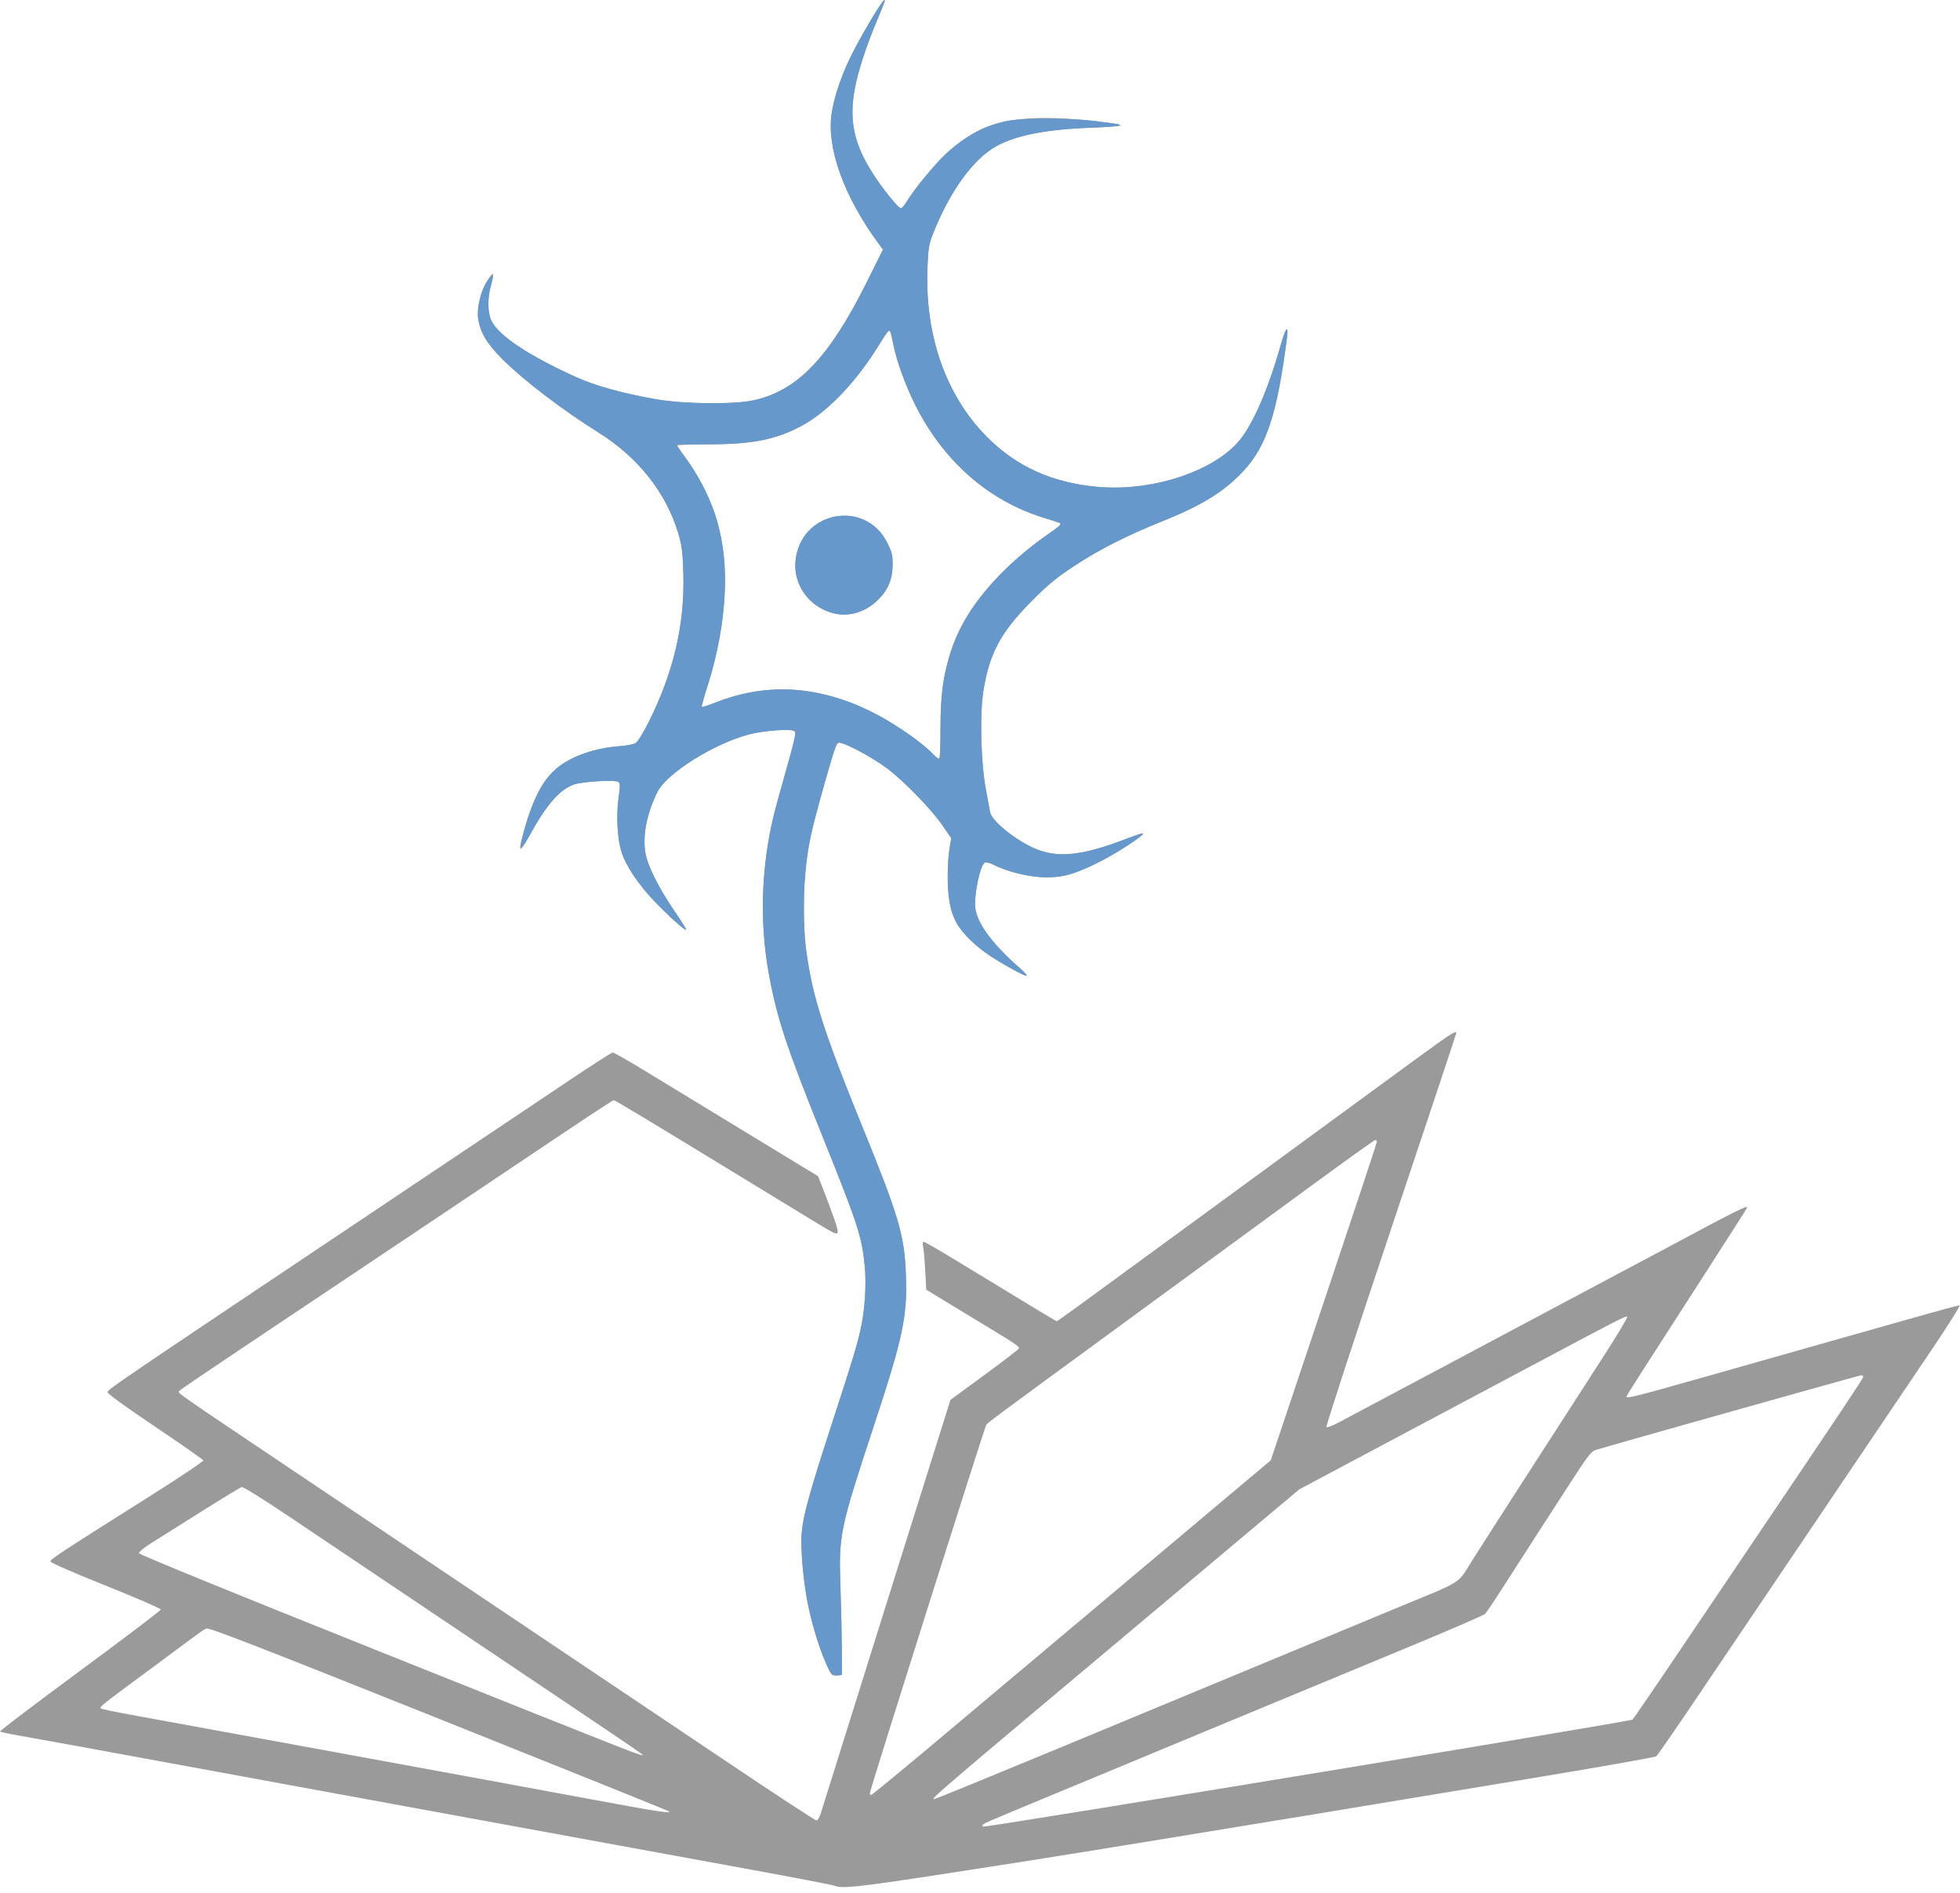 <?xml version="1.0" encoding="UTF-8" standalone="no"?>
<!-- Created with Inkscape (http://www.inkscape.org/) -->

<svg
   xmlns:dc="http://purl.org/dc/elements/1.1/"
   xmlns:cc="http://creativecommons.org/ns#"
   xmlns:rdf="http://www.w3.org/1999/02/22-rdf-syntax-ns#"
   xmlns:svg="http://www.w3.org/2000/svg"
   xmlns="http://www.w3.org/2000/svg"
   xmlns:sodipodi="http://sodipodi.sourceforge.net/DTD/sodipodi-0.dtd"
   xmlns:inkscape="http://www.inkscape.org/namespaces/inkscape"
   width="435mm"
   height="420mm"
   viewBox="0 0 435 420"
   version="1.1"
   id="svg8"
   inkscape:version="0.92.2 (5c3e80d, 2017-08-06)"
   sodipodi:docname="drawing.svg">
  <defs
     id="defs2" />
  <sodipodi:namedview
     id="base"
     pagecolor="#ffffff"
     bordercolor="#666666"
     borderopacity="1.0"
     inkscape:pageopacity="0.0"
     inkscape:pageshadow="2"
     inkscape:zoom="0.35"
     inkscape:cx="-48.571429"
     inkscape:cy="548.57143"
     inkscape:document-units="mm"
     inkscape:current-layer="layer1"
     showgrid="false"
     inkscape:window-width="1920"
     inkscape:window-height="1016"
     inkscape:window-x="0"
     inkscape:window-y="27"
     inkscape:window-maximized="1"
     inkscape:snap-page="true" />
  <g
     inkscape:label="Layer 1"
     inkscape:groupmode="layer"
     id="layer1"
     transform="translate(96.599,58.323)">
    <g
       id="g4762"
       transform="translate(-0.756)">
      <path
         style="fill:#9a9a9a;stroke-width:0.353"
         d="m 89.154,360.057 c -0.443,-0.178 -8.698,-1.768 -18.344,-3.534 -9.647,-1.766 -22.62,-4.14 -28.829,-5.276 -6.209,-1.136 -16.964,-3.108 -23.901,-4.381 -31.921,-5.861 -38.009,-6.977 -40.481,-7.421 -2.682,-0.482 -40.395,-7.402 -55.915,-10.261 -4.657,-0.858 -10.451,-1.905 -12.876,-2.327 -2.425,-0.422 -4.517,-0.86 -4.648,-0.974 -0.131,-0.114 7.839,-6.16 17.711,-13.436 9.872,-7.276 17.957,-13.411 17.966,-13.634 0.009,-0.222 -5.501,-2.612 -12.243,-5.311 -7.42,-2.97 -12.259,-5.09 -12.259,-5.371 0,-0.48 2.5,-2.117 22.354,-14.643 6.438,-4.061 11.654,-7.554 11.591,-7.761 -0.063,-0.207 -4.868,-3.569 -10.68,-7.47 -6.523,-4.379 -10.566,-7.31 -10.566,-7.66 0,-0.609 1.497,-1.626 58.208,-39.562 19.403,-12.979 39.367,-26.348 44.365,-29.709 4.998,-3.361 9.289,-6.111 9.536,-6.111 0.247,0 3.142,1.637 6.435,3.638 3.293,2.001 11.225,6.827 17.628,10.724 6.403,3.897 13.864,8.437 16.581,10.088 l 4.939,3.002 0.804,2.061 c 2.642,6.768 3.645,9.699 3.544,10.35 -0.103,0.66 -0.658,0.404 -5.406,-2.495 -2.91,-1.777 -7.832,-4.776 -10.936,-6.666 -3.104,-1.89 -7.47,-4.55 -9.701,-5.912 -16.382,-9.998 -23.391,-14.206 -23.662,-14.206 -0.173,0 -5.119,3.226 -10.992,7.17 -13.637,9.156 -57.082,38.232 -73.006,48.859 -6.729,4.49 -12.321,8.305 -12.427,8.476 -0.335,0.543 -2.241,-0.781 30.306,21.058 10.089,6.77 24.933,16.734 32.985,22.142 8.052,5.408 20.435,13.718 27.517,18.466 7.082,4.748 21.253,14.259 31.492,21.136 10.238,6.876 18.839,12.502 19.113,12.502 0.296,0 0.72,-0.752 1.046,-1.852 0.302,-1.019 6.88,-22.013 14.619,-46.655 l 14.071,-44.803 7.532,-5.523 c 4.142,-3.038 7.584,-5.68 7.648,-5.873 0.147,-0.441 -0.6,-0.953 -7.326,-5.024 -3.007,-1.82 -7.214,-4.375 -9.349,-5.677 l -3.881,-2.368 -0.218,-4.174 c -0.12,-2.296 -0.331,-4.689 -0.469,-5.318 -0.158,-0.721 -0.115,-1.144 0.118,-1.144 0.203,0 3.668,2.01 7.701,4.466 4.032,2.456 8.046,4.892 8.919,5.414 0.873,0.521 4.096,2.48 7.163,4.354 3.067,1.873 5.662,3.406 5.767,3.406 0.182,0 5.42,-3.806 30.109,-21.88 21.395,-15.662 39.867,-29.179 48.77,-35.687 8.488,-6.205 9.788,-7.051 9.793,-6.375 0.001,0.146 -6.547,19.815 -14.552,43.711 -8.005,23.895 -14.43,43.572 -14.279,43.725 0.151,0.153 1.342,-0.291 2.646,-0.988 1.304,-0.697 13.642,-7.258 27.418,-14.58 13.776,-7.322 26,-13.829 27.164,-14.46 1.164,-0.631 4.895,-2.616 8.29,-4.412 3.395,-1.796 7.285,-3.861 8.643,-4.589 16.753,-8.979 19.226,-10.227 19.226,-9.7 0,0.091 -4.022,6.402 -8.937,14.023 -14.701,22.793 -17.874,27.756 -17.874,27.955 0,0.472 2.181,-0.072 16.239,-4.057 18.019,-5.107 33.71,-9.553 47.219,-13.379 5.507,-1.56 10.223,-2.836 10.48,-2.836 0.258,0 -2.422,4.285 -5.955,9.522 -7.853,11.642 -32.534,48.203 -39.055,57.856 -2.619,3.877 -8.604,12.74 -13.299,19.695 -4.695,6.955 -8.743,12.806 -8.996,13.001 -0.253,0.195 -11.572,2.202 -25.154,4.46 -35.54,5.907 -70.78,11.714 -89.253,14.706 -2.328,0.377 -7.726,1.251 -11.994,1.943 -10.605,1.718 -19.133,3.059 -32.456,5.104 -18.639,2.861 -21.9,3.199 -23.735,2.462 z m 44.445,-14.787 c 10.308,-1.633 15.402,-2.459 43.849,-7.104 38.451,-6.279 88.64,-14.689 89.004,-14.914 0.151,-0.093 3.444,-4.866 7.317,-10.605 3.874,-5.74 11.196,-16.586 16.273,-24.103 22.586,-33.445 27.635,-40.999 27.635,-41.345 0,-0.203 -0.192,-0.368 -0.427,-0.368 -0.357,0 -55.776,15.588 -59.029,16.604 -0.882,0.275 -1.844,1.532 -5.454,7.123 -2.411,3.734 -5.671,8.773 -7.244,11.198 -1.573,2.425 -4.737,7.347 -7.03,10.936 -2.293,3.59 -4.425,6.78 -4.738,7.091 -0.313,0.31 -8.347,3.782 -17.855,7.716 -9.507,3.933 -25.303,10.481 -35.101,14.55 -27.968,11.615 -31.197,12.956 -43.568,18.088 -15.236,6.322 -14.993,6.215 -14.993,6.574 0,0.399 -1.228,0.555 11.361,-1.44 z M 52.61,343.596 C 52.474,343.46 29.469,334.2 1.487,323.017 -39.221,306.749 -49.53,302.753 -50.094,303.024 c -0.388,0.186 -1.499,0.934 -2.469,1.661 -0.97,0.727 -5.891,4.372 -10.936,8.099 -9.859,7.284 -10.305,7.642 -9.964,7.984 0.124,0.124 3.13,0.753 6.682,1.399 6.423,1.168 26.128,4.775 46.321,8.479 29.313,5.377 40.85,7.5 55.386,10.195 15.286,2.833 18.22,3.29 17.685,2.756 z M 138.113,330.012 c 14.067,-5.827 34.546,-14.322 45.508,-18.877 10.963,-4.555 24.536,-10.188 30.163,-12.518 15.751,-6.521 13.576,-5.127 17.401,-11.152 1.809,-2.85 5.082,-7.96 7.273,-11.355 10.792,-16.727 17.066,-26.457 21.846,-33.877 2.884,-4.477 5.133,-8.252 4.997,-8.387 -0.257,-0.257 -1.99,0.628 -19.413,9.911 -5.821,3.102 -14.393,7.661 -19.05,10.133 -4.657,2.471 -14.285,7.592 -21.397,11.38 l -12.931,6.886 -38.751,32.528 c -42.439,35.623 -43.429,36.473 -42.103,36.142 0.485,-0.121 12.391,-4.987 26.458,-10.814 z m -25.887,-2.159 c 7.738,-6.498 27.544,-23.14 44.014,-36.982 l 29.945,-25.167 11.768,-35.101 c 6.472,-19.306 11.769,-35.3 11.771,-35.542 10e-4,-0.243 -0.145,-0.441 -0.326,-0.441 -0.181,0 -6.65,4.628 -14.376,10.285 -7.726,5.657 -25.556,18.705 -39.623,28.996 -30.662,22.431 -31.844,23.306 -32.347,23.917 -0.317,0.386 -24.998,78.408 -25.753,81.411 -0.167,0.666 -0.097,0.807 0.322,0.646 0.295,-0.113 6.867,-5.523 14.605,-12.021 z m -65.483,3.15 c 0,-0.078 -4.088,-2.884 -9.084,-6.236 -4.996,-3.352 -12.418,-8.341 -16.492,-11.087 -4.075,-2.746 -15.346,-10.318 -25.047,-16.827 -9.701,-6.509 -22.163,-14.879 -27.693,-18.599 -5.575,-3.751 -10.301,-6.7 -10.608,-6.62 -0.305,0.08 -4.194,2.438 -8.643,5.242 -4.449,2.804 -9.475,5.961 -11.169,7.017 -1.794,1.118 -3.046,2.128 -2.999,2.42 0.051,0.312 20.434,8.634 54.233,22.142 59.755,23.881 57.503,22.998 57.503,22.549 z m 40.943,-19.745 c -3.438,-7.662 -5.665,-18.561 -5.665,-27.721 0,-4.238 1.2,-8.856 6.663,-25.646 4.889,-15.026 5.662,-17.573 6.533,-21.523 0.884,-4.013 1.248,-9.634 0.879,-13.56 -0.634,-6.737 -1.45,-9.245 -9.572,-29.424 -7.901,-19.628 -9.921,-25.761 -11.731,-35.618 -2.075,-11.299 -1.712,-23.493 1.04,-34.937 0.467,-1.94 1.804,-6.855 2.972,-10.921 1.681,-5.852 2.036,-7.498 1.705,-7.898 -0.573,-0.69 -6.531,-0.32 -10.152,0.631 -7.702,2.022 -18.166,8.581 -20.249,12.693 -2.559,5.05 -3.521,10.553 -2.525,14.438 0.755,2.945 3.147,7.522 6.397,12.242 1.445,2.099 2.557,3.887 2.471,3.973 -0.252,0.252 -4.119,-3.23 -7.192,-6.477 -3.516,-3.714 -6.193,-7.738 -7.149,-10.744 -0.945,-2.973 -1.224,-7.991 -0.669,-12.05 0.365,-2.67 0.358,-3.264 -0.04,-3.535 -0.763,-0.521 -8.018,-0.098 -9.895,0.578 -3.154,1.135 -6.107,4.523 -9.767,11.206 -2.376,4.338 -2.718,4.064 -1.26,-1.01 1.958,-6.818 3.677,-10.326 6.388,-13.041 3.043,-3.047 8.717,-5.223 14.762,-5.663 1.552,-0.113 3.18,-0.429 3.618,-0.702 0.441,-0.275 1.719,-2.341 2.866,-4.633 C 53.677,90.796 56.164,80.129 55.817,68.854 55.671,64.093 55.497,62.716 54.705,60.06 52.005,51.007 45.792,43.154 36.966,37.635 28.939,32.616 20.41,26.108 15.665,21.379 c -3.297,-3.285 -5.038,-6.22 -5.45,-9.186 -0.282,-2.029 0.554,-5.47 1.914,-7.877 1.455,-2.576 1.887,-2.418 1.082,0.396 -0.868,3.034 -0.878,6.187 -0.027,8.05 1.505,3.295 8.217,7.789 18.743,12.549 4.39,1.985 10.262,3.615 17.827,4.95 6.183,1.09 17.531,1.193 21.861,0.197 9.669,-2.224 16.627,-9.546 24.948,-26.253 l 3.559,-7.146 -0.971,-1.32 C 91.456,-14.721 87.572,-25.494 88.732,-33.156 c 0.857,-5.662 3.669,-12.344 8.772,-20.845 1.427,-2.377 2.73,-4.322 2.896,-4.322 0.337,0 0.306,0.085 -1.914,5.339 -2.052,4.854 -3.915,10.653 -4.617,14.367 -1.337,7.073 -0.221,12.233 4.093,18.923 2.161,3.352 5.58,7.585 6.126,7.585 0.245,0 0.871,-0.725 1.39,-1.612 1.416,-2.416 6.204,-8.24 8.593,-10.452 2.643,-2.447 6.375,-4.943 8.847,-5.917 5.959,-2.349 14.097,-2.665 26.769,-1.04 1.784,0.229 3.244,0.529 3.244,0.667 0,0.138 -2.897,0.353 -6.438,0.477 -10.192,0.357 -16.944,1.686 -21.399,4.211 -5.017,2.844 -10.156,9.984 -13.815,19.196 -0.955,2.404 -1.101,3.259 -1.278,7.499 -0.631,15.052 4.037,28.437 13.119,37.622 6.549,6.623 14.468,10.225 24.521,11.155 12.646,1.169 27.047,-3.802 32.246,-11.13 3.025,-4.264 5.926,-11.132 8.329,-19.72 1.22,-4.359 1.994,-5.476 1.589,-2.293 -2.135,16.794 -4.553,24.154 -9.764,29.724 -4.163,4.45 -9.157,7.548 -17.646,10.946 -8.108,3.246 -14.26,6.365 -19.926,10.102 -3.963,2.614 -5.747,4.092 -9.469,7.844 -6.765,6.819 -9.286,11.559 -10.616,19.958 -0.799,5.047 -0.528,15.749 0.546,21.527 0.415,2.231 0.847,4.576 0.962,5.211 0.348,1.935 5.425,6.092 9.805,8.029 5.096,2.254 10.906,1.654 20.468,-2.113 4.905,-1.932 4.916,-1.563 0.049,1.65 -4.537,2.995 -10.313,5.762 -13.516,6.474 -4.638,1.032 -11.314,0.052 -16.055,-2.356 -0.716,-0.364 -1.549,-0.567 -1.849,-0.452 -1.103,0.423 -2.534,7.156 -2.159,10.158 0.424,3.39 4.088,8.298 9.863,13.21 0.952,0.809 1.63,1.571 1.508,1.693 -0.343,0.343 -7.163,-3.587 -10.09,-5.814 -3.218,-2.448 -5.424,-5.198 -6.416,-7.994 -0.962,-2.713 -1.302,-9.631 -0.678,-13.823 l 0.432,-2.902 -1.886,-2.744 c -2.496,-3.632 -8.545,-9.868 -12.286,-12.668 -3.399,-2.543 -9.633,-5.881 -10.686,-5.721 -0.587,0.089 -1.029,1.258 -2.777,7.338 -4.22,14.684 -5.029,19.336 -5.029,28.928 0,14.353 2.175,22.496 13.289,49.75 7.698,18.878 8.979,23.244 9.321,31.782 0.378,9.406 -0.585,13.986 -7.091,33.727 -7.577,22.993 -7.819,24.158 -7.426,35.729 0.155,4.56 0.294,10.83 0.309,13.935 l 0.028,5.644 -1.151,0.111 c -1.106,0.107 -1.191,0.021 -2.18,-2.182 z M 112.892,103.161 c 0.007,-14.877 3.416,-23.774 12.86,-33.561 3.615,-3.746 7.169,-6.766 11.229,-9.54 2.528,-1.727 2.944,-2.218 2.101,-2.475 -5.15,-1.573 -7.02,-2.269 -10.035,-3.734 -9.118,-4.43 -16.831,-12.355 -21.794,-22.391 -2.197,-4.444 -4.015,-9.424 -4.766,-13.053 -0.639,-3.089 -0.719,-3.351 -1.031,-3.351 -0.168,0 -0.998,1.15 -1.845,2.557 -5.036,8.361 -11.479,15.225 -17.272,18.399 -5.753,3.152 -11.067,4.246 -20.692,4.259 -3.929,0.005 -7.144,0.119 -7.144,0.252 4e-6,0.133 0.953,1.562 2.119,3.175 2.343,3.243 5.168,8.749 6.303,12.282 3.321,10.34 2.696,24.042 -1.727,37.87 -0.798,2.493 -1.38,4.603 -1.294,4.688 0.086,0.086 1.327,-0.308 2.758,-0.875 12.058,-4.775 23.493,-3.934 36.349,2.672 3.71,1.906 10.075,6.394 12.092,8.525 0.57,0.602 1.205,1.094 1.411,1.094 0.252,-3.5e-4 0.376,-2.234 0.378,-6.791 z M 88.789,77.668 C 83.645,76.237 80.233,71.395 80.705,66.193 c 1.006,-11.098 15.52,-13.938 20.416,-3.994 1.002,2.036 1.164,2.725 1.141,4.866 -0.034,3.188 -1.018,5.532 -3.239,7.714 -2.891,2.84 -6.624,3.894 -10.234,2.89 z"
         id="path4766"
         inkscape:connector-curvature="0" />
      <path
         style="fill:#6698cb;stroke-width:0.353"
         d="m 88.652,312.904 c -1.298,-1.459 -4.054,-9.513 -5.181,-15.14 -0.849,-4.237 -1.45,-10.139 -1.45,-14.227 0,-4.238 1.2,-8.856 6.663,-25.646 4.889,-15.026 5.662,-17.573 6.533,-21.523 0.884,-4.013 1.248,-9.634 0.879,-13.56 -0.634,-6.737 -1.45,-9.245 -9.572,-29.424 -7.901,-19.628 -9.921,-25.761 -11.731,-35.618 -2.032,-11.065 -1.711,-23.301 0.901,-34.408 0.388,-1.649 1.738,-6.616 3.001,-11.036 1.263,-4.421 2.187,-8.214 2.053,-8.429 -0.363,-0.587 -7.191,-0.096 -10.39,0.746 -7.714,2.032 -18.166,8.585 -20.249,12.696 -2.559,5.05 -3.521,10.553 -2.525,14.438 0.749,2.92 3.093,7.42 6.369,12.225 1.447,2.122 2.565,3.923 2.486,4.003 -0.241,0.241 -4.171,-3.312 -7.18,-6.49 -3.516,-3.714 -6.193,-7.738 -7.149,-10.744 -0.945,-2.973 -1.224,-7.991 -0.669,-12.05 0.365,-2.67 0.358,-3.264 -0.04,-3.535 -0.763,-0.521 -8.018,-0.098 -9.895,0.578 -3.155,1.136 -6.106,4.522 -9.772,11.215 -1.521,2.777 -2.345,3.523 -1.949,1.764 1.67,-7.417 4.097,-12.841 7.077,-15.821 3.05,-3.05 8.721,-5.226 14.767,-5.665 1.552,-0.113 3.18,-0.429 3.618,-0.702 0.441,-0.275 1.719,-2.341 2.866,-4.633 C 53.677,90.796 56.164,80.129 55.817,68.854 55.671,64.093 55.497,62.716 54.705,60.06 52.005,51.007 45.792,43.154 36.966,37.635 28.939,32.616 20.41,26.108 15.665,21.379 11.661,17.39 10.239,14.659 10.274,11.025 c 0.026,-2.798 1.051,-5.956 2.447,-7.541 0.986,-1.12 1.029,-0.903 0.332,1.693 -0.716,2.668 -0.661,5.851 0.131,7.585 1.505,3.295 8.217,7.789 18.743,12.549 4.39,1.985 10.262,3.615 17.827,4.95 6.183,1.09 17.531,1.193 21.861,0.197 9.669,-2.224 16.627,-9.546 24.948,-26.253 l 3.559,-7.146 -0.971,-1.32 C 91.456,-14.721 87.572,-25.494 88.732,-33.156 c 0.48,-3.171 1.902,-7.631 3.645,-11.431 1.873,-4.083 7.499,-13.682 8.042,-13.72 0.126,-0.009 -0.628,2.072 -1.676,4.625 -6.95,16.932 -7.116,24.166 -0.782,33.988 2.161,3.352 5.58,7.585 6.126,7.585 0.245,0 0.871,-0.725 1.39,-1.612 1.416,-2.416 6.204,-8.24 8.593,-10.452 4.206,-3.894 8.202,-6.079 13.25,-7.244 3.468,-0.8 14.711,-0.79 20.48,0.019 2.32,0.325 4.344,0.591 4.498,0.591 0.154,0 0.279,0.134 0.279,0.297 0,0.164 -2.818,0.4 -6.262,0.524 -10.05,0.365 -16.802,1.704 -21.223,4.21 -5.017,2.844 -10.156,9.984 -13.815,19.196 -0.955,2.404 -1.101,3.259 -1.278,7.499 -0.631,15.052 4.037,28.437 13.119,37.622 6.549,6.623 14.468,10.225 24.521,11.155 12.683,1.172 27.017,-3.79 32.29,-11.179 2.975,-4.17 6.067,-11.703 8.871,-21.611 0.713,-2.521 1.309,-2.931 1.025,-0.706 -2.214,17.375 -4.513,24.441 -9.785,30.077 -4.163,4.45 -9.157,7.548 -17.646,10.946 -8.108,3.246 -14.26,6.365 -19.926,10.102 -3.963,2.614 -5.747,4.092 -9.469,7.844 -6.765,6.819 -9.286,11.559 -10.616,19.958 -0.799,5.047 -0.528,15.749 0.546,21.527 0.415,2.231 0.847,4.576 0.962,5.211 0.348,1.935 5.425,6.092 9.805,8.029 5.093,2.252 10.23,1.746 20.166,-1.986 2.059,-0.773 3.816,-1.334 3.904,-1.245 0.35,0.35 -5.606,4.21 -9.794,6.348 -5.468,2.791 -8.601,3.586 -13.003,3.296 -3.072,-0.202 -7.789,-1.468 -10.383,-2.785 -0.746,-0.379 -1.571,-0.607 -1.833,-0.507 -1.046,0.401 -2.483,7.342 -2.121,10.241 0.422,3.375 3.721,7.813 9.836,13.229 0.936,0.829 1.629,1.582 1.538,1.672 -0.233,0.233 -5.244,-2.469 -8.179,-4.409 -3.141,-2.076 -6.527,-5.45 -7.502,-7.476 -1.318,-2.737 -1.846,-5.534 -1.846,-9.781 0,-2.202 0.179,-5.089 0.399,-6.417 l 0.399,-2.413 -1.898,-2.761 c -2.501,-3.639 -8.542,-9.873 -12.298,-12.691 -3.885,-2.915 -10.564,-6.336 -11.13,-5.702 -0.473,0.53 -5.206,17.29 -5.954,21.083 -1.484,7.528 -1.896,17.929 -0.971,24.518 1.569,11.176 3.689,17.872 12.571,39.688 8.014,19.685 9.258,23.894 9.603,32.496 0.378,9.406 -0.585,13.986 -7.091,33.727 -7.577,22.993 -7.819,24.158 -7.426,35.729 0.155,4.56 0.294,10.83 0.309,13.935 l 0.028,5.644 -0.9,0.105 c -0.531,0.062 -1.132,-0.156 -1.464,-0.529 z M 112.889,103.337 c 0,-7.777 0.529,-11.621 2.366,-17.198 3.089,-9.378 10.473,-18.237 21.766,-26.113 2.46,-1.716 2.85,-2.112 2.293,-2.327 -0.37,-0.142 -2.021,-0.674 -3.67,-1.18 -12.079,-3.712 -22.29,-12.726 -28.389,-25.06 -2.197,-4.444 -4.015,-9.424 -4.766,-13.053 -0.639,-3.089 -0.719,-3.351 -1.031,-3.351 -0.168,0 -0.998,1.15 -1.845,2.557 -5.036,8.361 -11.479,15.225 -17.272,18.399 -5.802,3.179 -11.067,4.252 -20.868,4.254 -4.026,0.001 -7.32,0.036 -7.32,0.077 0,0.042 0.784,1.112 1.742,2.378 6.139,8.111 9.194,17.243 9.194,27.485 0,7.361 -1.41,15.882 -3.934,23.778 -0.773,2.419 -1.336,4.467 -1.25,4.553 0.086,0.086 1.327,-0.308 2.758,-0.875 9.987,-3.955 19.749,-4.011 30.119,-0.174 6.05,2.239 14.84,7.725 18.502,11.549 0.669,0.698 1.304,1.269 1.411,1.269 0.107,-1.8e-4 0.195,-3.135 0.195,-6.967 z M 89.051,77.737 C 83.664,76.227 80.226,71.473 80.705,66.193 c 1.006,-11.098 15.52,-13.938 20.416,-3.994 1.002,2.036 1.164,2.725 1.141,4.866 -0.034,3.188 -1.018,5.532 -3.239,7.714 -2.802,2.752 -6.641,3.891 -9.971,2.958 z"
         id="path4764"
         inkscape:connector-curvature="0" />
    </g>
  </g>
</svg>

